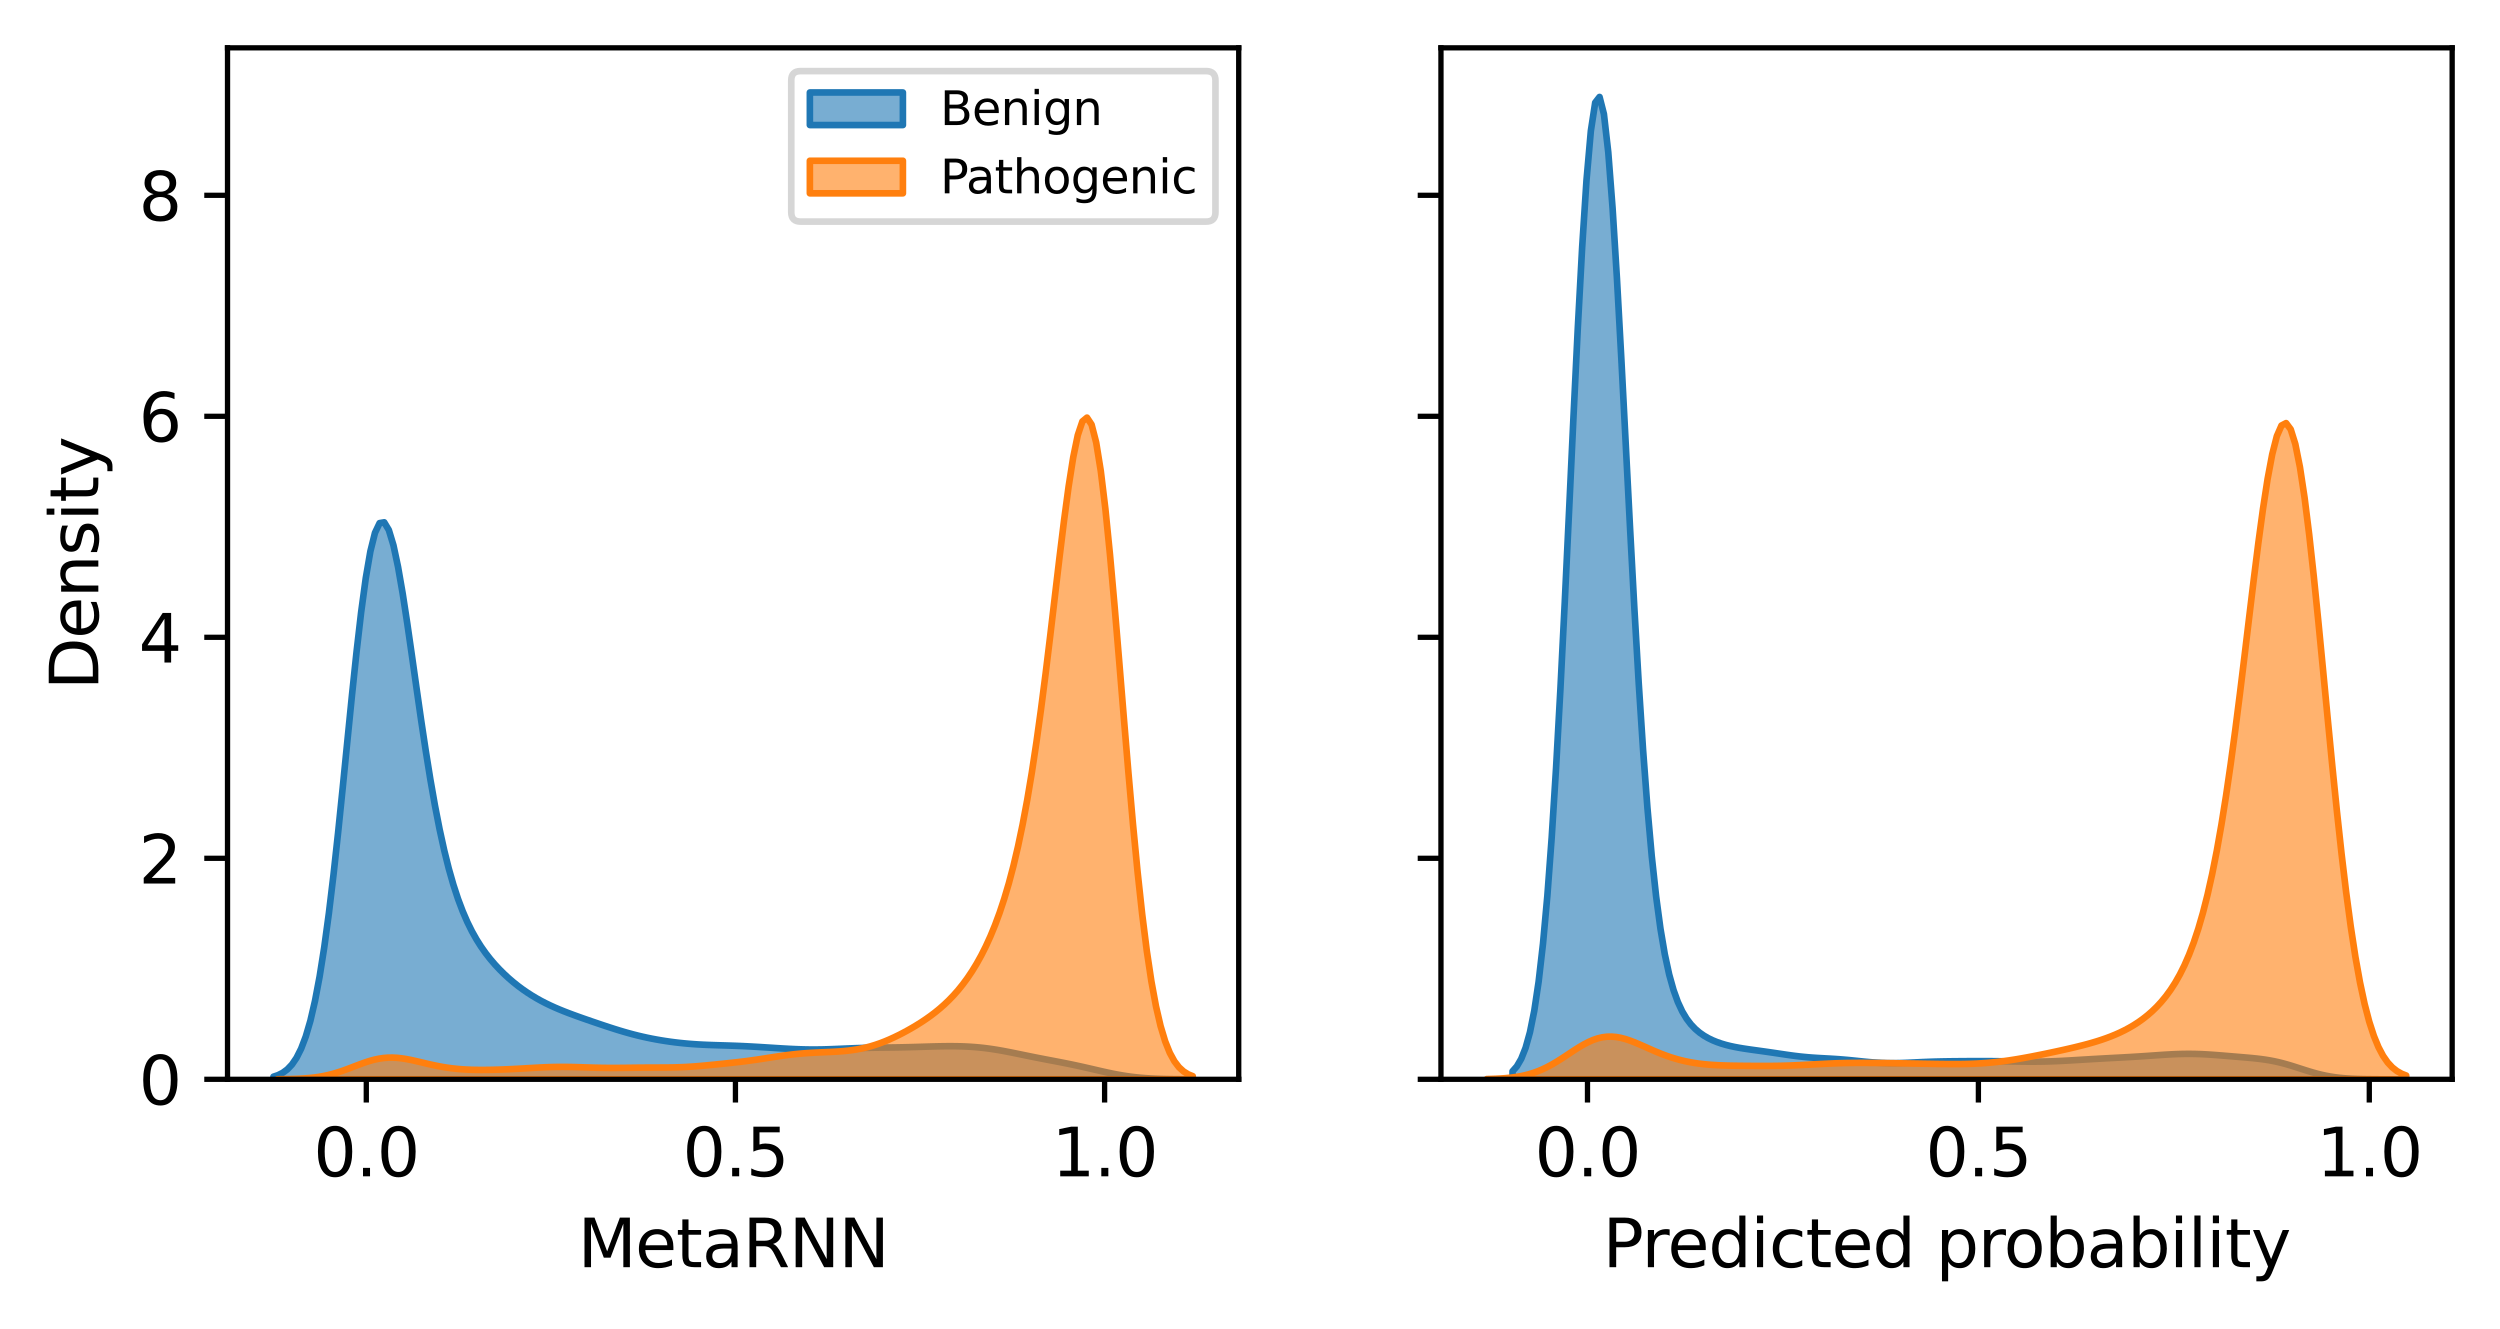 <?xml version="1.0" encoding="utf-8" standalone="no"?>
<!DOCTYPE svg PUBLIC "-//W3C//DTD SVG 1.1//EN"
  "http://www.w3.org/Graphics/SVG/1.1/DTD/svg11.dtd">
<svg xmlns:xlink="http://www.w3.org/1999/xlink" width="376.241pt" height="199.988pt" viewBox="0 0 376.241 199.988" xmlns="http://www.w3.org/2000/svg" version="1.1">
 <defs>
  <style type="text/css">*{stroke-linejoin: round; stroke-linecap: butt}</style>
 </defs>
 <g id="figure_1">
  <g id="patch_1">
   <path d="M 0 199.988 
L 376.241 199.988 
L 376.241 -0 
L 0 -0 
z
" style="fill: #ffffff"/>
  </g>
  <g id="axes_1">
   <g id="patch_2">
    <path d="M 34.241 162.432 
L 186.422 162.432 
L 186.422 7.2 
L 34.241 7.2 
z
" style="fill: #ffffff"/>
   </g>
   <g id="PolyCollection_1">
    <defs>
     <path id="ma618f3bdcf" d="M 41.158 -37.952 
L 41.158 -37.556 
L 41.852 -37.556 
L 42.547 -37.556 
L 43.241 -37.556 
L 43.936 -37.556 
L 44.63 -37.556 
L 45.324 -37.556 
L 46.019 -37.556 
L 46.713 -37.556 
L 47.407 -37.556 
L 48.102 -37.556 
L 48.796 -37.556 
L 49.491 -37.556 
L 50.185 -37.556 
L 50.879 -37.556 
L 51.574 -37.556 
L 52.268 -37.556 
L 52.962 -37.556 
L 53.657 -37.556 
L 54.351 -37.556 
L 55.046 -37.556 
L 55.74 -37.556 
L 56.434 -37.556 
L 57.129 -37.556 
L 57.823 -37.556 
L 58.517 -37.556 
L 59.212 -37.556 
L 59.906 -37.556 
L 60.601 -37.556 
L 61.295 -37.556 
L 61.989 -37.556 
L 62.684 -37.556 
L 63.378 -37.556 
L 64.073 -37.556 
L 64.767 -37.556 
L 65.461 -37.556 
L 66.156 -37.556 
L 66.85 -37.556 
L 67.544 -37.556 
L 68.239 -37.556 
L 68.933 -37.556 
L 69.628 -37.556 
L 70.322 -37.556 
L 71.016 -37.556 
L 71.711 -37.556 
L 72.405 -37.556 
L 73.099 -37.556 
L 73.794 -37.556 
L 74.488 -37.556 
L 75.183 -37.556 
L 75.877 -37.556 
L 76.571 -37.556 
L 77.266 -37.556 
L 77.96 -37.556 
L 78.655 -37.556 
L 79.349 -37.556 
L 80.043 -37.556 
L 80.738 -37.556 
L 81.432 -37.556 
L 82.126 -37.556 
L 82.821 -37.556 
L 83.515 -37.556 
L 84.21 -37.556 
L 84.904 -37.556 
L 85.598 -37.556 
L 86.293 -37.556 
L 86.987 -37.556 
L 87.681 -37.556 
L 88.376 -37.556 
L 89.07 -37.556 
L 89.765 -37.556 
L 90.459 -37.556 
L 91.153 -37.556 
L 91.848 -37.556 
L 92.542 -37.556 
L 93.237 -37.556 
L 93.931 -37.556 
L 94.625 -37.556 
L 95.32 -37.556 
L 96.014 -37.556 
L 96.708 -37.556 
L 97.403 -37.556 
L 98.097 -37.556 
L 98.792 -37.556 
L 99.486 -37.556 
L 100.18 -37.556 
L 100.875 -37.556 
L 101.569 -37.556 
L 102.263 -37.556 
L 102.958 -37.556 
L 103.652 -37.556 
L 104.347 -37.556 
L 105.041 -37.556 
L 105.735 -37.556 
L 106.43 -37.556 
L 107.124 -37.556 
L 107.818 -37.556 
L 108.513 -37.556 
L 109.207 -37.556 
L 109.902 -37.556 
L 110.596 -37.556 
L 111.29 -37.556 
L 111.985 -37.556 
L 112.679 -37.556 
L 113.374 -37.556 
L 114.068 -37.556 
L 114.762 -37.556 
L 115.457 -37.556 
L 116.151 -37.556 
L 116.845 -37.556 
L 117.54 -37.556 
L 118.234 -37.556 
L 118.929 -37.556 
L 119.623 -37.556 
L 120.317 -37.556 
L 121.012 -37.556 
L 121.706 -37.556 
L 122.4 -37.556 
L 123.095 -37.556 
L 123.789 -37.556 
L 124.484 -37.556 
L 125.178 -37.556 
L 125.872 -37.556 
L 126.567 -37.556 
L 127.261 -37.556 
L 127.956 -37.556 
L 128.65 -37.556 
L 129.344 -37.556 
L 130.039 -37.556 
L 130.733 -37.556 
L 131.427 -37.556 
L 132.122 -37.556 
L 132.816 -37.556 
L 133.511 -37.556 
L 134.205 -37.556 
L 134.899 -37.556 
L 135.594 -37.556 
L 136.288 -37.556 
L 136.982 -37.556 
L 137.677 -37.556 
L 138.371 -37.556 
L 139.066 -37.556 
L 139.76 -37.556 
L 140.454 -37.556 
L 141.149 -37.556 
L 141.843 -37.556 
L 142.538 -37.556 
L 143.232 -37.556 
L 143.926 -37.556 
L 144.621 -37.556 
L 145.315 -37.556 
L 146.009 -37.556 
L 146.704 -37.556 
L 147.398 -37.556 
L 148.093 -37.556 
L 148.787 -37.556 
L 149.481 -37.556 
L 150.176 -37.556 
L 150.87 -37.556 
L 151.564 -37.556 
L 152.259 -37.556 
L 152.953 -37.556 
L 153.648 -37.556 
L 154.342 -37.556 
L 155.036 -37.556 
L 155.731 -37.556 
L 156.425 -37.556 
L 157.119 -37.556 
L 157.814 -37.556 
L 158.508 -37.556 
L 159.203 -37.556 
L 159.897 -37.556 
L 160.591 -37.556 
L 161.286 -37.556 
L 161.98 -37.556 
L 162.675 -37.556 
L 163.369 -37.556 
L 164.063 -37.556 
L 164.758 -37.556 
L 165.452 -37.556 
L 166.146 -37.556 
L 166.841 -37.556 
L 167.535 -37.556 
L 168.23 -37.556 
L 168.924 -37.556 
L 169.618 -37.556 
L 170.313 -37.556 
L 171.007 -37.556 
L 171.701 -37.556 
L 172.396 -37.556 
L 173.09 -37.556 
L 173.785 -37.556 
L 174.479 -37.556 
L 175.173 -37.556 
L 175.868 -37.556 
L 176.562 -37.556 
L 177.257 -37.556 
L 177.951 -37.556 
L 178.645 -37.556 
L 179.34 -37.556 
L 179.34 -37.56 
L 179.34 -37.56 
L 178.645 -37.562 
L 177.951 -37.566 
L 177.257 -37.571 
L 176.562 -37.578 
L 175.868 -37.589 
L 175.173 -37.604 
L 174.479 -37.624 
L 173.785 -37.651 
L 173.09 -37.686 
L 172.396 -37.731 
L 171.701 -37.787 
L 171.007 -37.855 
L 170.313 -37.936 
L 169.618 -38.031 
L 168.924 -38.14 
L 168.23 -38.262 
L 167.535 -38.395 
L 166.841 -38.539 
L 166.146 -38.691 
L 165.452 -38.849 
L 164.758 -39.01 
L 164.063 -39.171 
L 163.369 -39.331 
L 162.675 -39.487 
L 161.98 -39.639 
L 161.286 -39.786 
L 160.591 -39.929 
L 159.897 -40.066 
L 159.203 -40.201 
L 158.508 -40.334 
L 157.814 -40.466 
L 157.119 -40.599 
L 156.425 -40.734 
L 155.731 -40.871 
L 155.036 -41.011 
L 154.342 -41.153 
L 153.648 -41.296 
L 152.953 -41.439 
L 152.259 -41.58 
L 151.564 -41.716 
L 150.87 -41.847 
L 150.176 -41.969 
L 149.481 -42.081 
L 148.787 -42.182 
L 148.093 -42.27 
L 147.398 -42.345 
L 146.704 -42.406 
L 146.009 -42.455 
L 145.315 -42.492 
L 144.621 -42.517 
L 143.926 -42.532 
L 143.232 -42.538 
L 142.538 -42.537 
L 141.843 -42.529 
L 141.149 -42.516 
L 140.454 -42.499 
L 139.76 -42.48 
L 139.066 -42.459 
L 138.371 -42.438 
L 137.677 -42.418 
L 136.982 -42.399 
L 136.288 -42.382 
L 135.594 -42.367 
L 134.899 -42.355 
L 134.205 -42.345 
L 133.511 -42.336 
L 132.816 -42.328 
L 132.122 -42.319 
L 131.427 -42.309 
L 130.733 -42.296 
L 130.039 -42.28 
L 129.344 -42.261 
L 128.65 -42.237 
L 127.956 -42.211 
L 127.261 -42.182 
L 126.567 -42.152 
L 125.872 -42.123 
L 125.178 -42.095 
L 124.484 -42.072 
L 123.789 -42.054 
L 123.095 -42.043 
L 122.4 -42.039 
L 121.706 -42.044 
L 121.012 -42.056 
L 120.317 -42.076 
L 119.623 -42.103 
L 118.929 -42.135 
L 118.234 -42.173 
L 117.54 -42.213 
L 116.845 -42.256 
L 116.151 -42.301 
L 115.457 -42.345 
L 114.762 -42.389 
L 114.068 -42.432 
L 113.374 -42.472 
L 112.679 -42.51 
L 111.985 -42.544 
L 111.29 -42.575 
L 110.596 -42.602 
L 109.902 -42.626 
L 109.207 -42.648 
L 108.513 -42.668 
L 107.818 -42.689 
L 107.124 -42.712 
L 106.43 -42.738 
L 105.735 -42.769 
L 105.041 -42.807 
L 104.347 -42.852 
L 103.652 -42.906 
L 102.958 -42.969 
L 102.263 -43.041 
L 101.569 -43.122 
L 100.875 -43.213 
L 100.18 -43.314 
L 99.486 -43.424 
L 98.792 -43.545 
L 98.097 -43.675 
L 97.403 -43.817 
L 96.708 -43.97 
L 96.014 -44.134 
L 95.32 -44.31 
L 94.625 -44.497 
L 93.931 -44.694 
L 93.237 -44.901 
L 92.542 -45.116 
L 91.848 -45.338 
L 91.153 -45.566 
L 90.459 -45.798 
L 89.765 -46.033 
L 89.07 -46.27 
L 88.376 -46.51 
L 87.681 -46.752 
L 86.987 -46.999 
L 86.293 -47.251 
L 85.598 -47.51 
L 84.904 -47.778 
L 84.21 -48.06 
L 83.515 -48.356 
L 82.821 -48.671 
L 82.126 -49.007 
L 81.432 -49.366 
L 80.738 -49.753 
L 80.043 -50.168 
L 79.349 -50.615 
L 78.655 -51.095 
L 77.96 -51.61 
L 77.266 -52.164 
L 76.571 -52.758 
L 75.877 -53.397 
L 75.183 -54.085 
L 74.488 -54.829 
L 73.794 -55.639 
L 73.099 -56.528 
L 72.405 -57.51 
L 71.711 -58.607 
L 71.016 -59.843 
L 70.322 -61.247 
L 69.628 -62.852 
L 68.933 -64.695 
L 68.239 -66.813 
L 67.544 -69.245 
L 66.85 -72.028 
L 66.156 -75.188 
L 65.461 -78.742 
L 64.767 -82.688 
L 64.073 -86.997 
L 63.378 -91.61 
L 62.684 -96.434 
L 61.989 -101.335 
L 61.295 -106.145 
L 60.601 -110.661 
L 59.906 -114.663 
L 59.212 -117.922 
L 58.517 -120.222 
L 57.823 -121.38 
L 57.129 -121.263 
L 56.434 -119.804 
L 55.74 -117.012 
L 55.046 -112.975 
L 54.351 -107.853 
L 53.657 -101.867 
L 52.962 -95.278 
L 52.268 -88.365 
L 51.574 -81.404 
L 50.879 -74.645 
L 50.185 -68.299 
L 49.491 -62.521 
L 48.796 -57.415 
L 48.102 -53.027 
L 47.407 -49.359 
L 46.713 -46.373 
L 46.019 -44.004 
L 45.324 -42.173 
L 44.63 -40.792 
L 43.936 -39.776 
L 43.241 -39.046 
L 42.547 -38.535 
L 41.852 -38.186 
L 41.158 -37.952 
z
" style="stroke: #1f77b4"/>
    </defs>
    <g clip-path="url(#p8c5758e377)">
     <use xlink:href="#ma618f3bdcf" x="0" y="199.988" style="fill: #1f77b4; fill-opacity: 0.6; stroke: #1f77b4"/>
    </g>
   </g>
   <g id="PolyCollection_2">
    <defs>
     <path id="mda7f6a00da" d="M 41.787 -37.567 
L 41.787 -37.556 
L 42.479 -37.556 
L 43.171 -37.556 
L 43.863 -37.556 
L 44.555 -37.556 
L 45.247 -37.556 
L 45.94 -37.556 
L 46.632 -37.556 
L 47.324 -37.556 
L 48.016 -37.556 
L 48.708 -37.556 
L 49.4 -37.556 
L 50.092 -37.556 
L 50.784 -37.556 
L 51.476 -37.556 
L 52.168 -37.556 
L 52.86 -37.556 
L 53.552 -37.556 
L 54.244 -37.556 
L 54.936 -37.556 
L 55.628 -37.556 
L 56.32 -37.556 
L 57.012 -37.556 
L 57.704 -37.556 
L 58.396 -37.556 
L 59.088 -37.556 
L 59.781 -37.556 
L 60.473 -37.556 
L 61.165 -37.556 
L 61.857 -37.556 
L 62.549 -37.556 
L 63.241 -37.556 
L 63.933 -37.556 
L 64.625 -37.556 
L 65.317 -37.556 
L 66.009 -37.556 
L 66.701 -37.556 
L 67.393 -37.556 
L 68.085 -37.556 
L 68.777 -37.556 
L 69.469 -37.556 
L 70.161 -37.556 
L 70.853 -37.556 
L 71.545 -37.556 
L 72.237 -37.556 
L 72.929 -37.556 
L 73.622 -37.556 
L 74.314 -37.556 
L 75.006 -37.556 
L 75.698 -37.556 
L 76.39 -37.556 
L 77.082 -37.556 
L 77.774 -37.556 
L 78.466 -37.556 
L 79.158 -37.556 
L 79.85 -37.556 
L 80.542 -37.556 
L 81.234 -37.556 
L 81.926 -37.556 
L 82.618 -37.556 
L 83.31 -37.556 
L 84.002 -37.556 
L 84.694 -37.556 
L 85.386 -37.556 
L 86.078 -37.556 
L 86.77 -37.556 
L 87.463 -37.556 
L 88.155 -37.556 
L 88.847 -37.556 
L 89.539 -37.556 
L 90.231 -37.556 
L 90.923 -37.556 
L 91.615 -37.556 
L 92.307 -37.556 
L 92.999 -37.556 
L 93.691 -37.556 
L 94.383 -37.556 
L 95.075 -37.556 
L 95.767 -37.556 
L 96.459 -37.556 
L 97.151 -37.556 
L 97.843 -37.556 
L 98.535 -37.556 
L 99.227 -37.556 
L 99.919 -37.556 
L 100.611 -37.556 
L 101.303 -37.556 
L 101.996 -37.556 
L 102.688 -37.556 
L 103.38 -37.556 
L 104.072 -37.556 
L 104.764 -37.556 
L 105.456 -37.556 
L 106.148 -37.556 
L 106.84 -37.556 
L 107.532 -37.556 
L 108.224 -37.556 
L 108.916 -37.556 
L 109.608 -37.556 
L 110.3 -37.556 
L 110.992 -37.556 
L 111.684 -37.556 
L 112.376 -37.556 
L 113.068 -37.556 
L 113.76 -37.556 
L 114.452 -37.556 
L 115.144 -37.556 
L 115.837 -37.556 
L 116.529 -37.556 
L 117.221 -37.556 
L 117.913 -37.556 
L 118.605 -37.556 
L 119.297 -37.556 
L 119.989 -37.556 
L 120.681 -37.556 
L 121.373 -37.556 
L 122.065 -37.556 
L 122.757 -37.556 
L 123.449 -37.556 
L 124.141 -37.556 
L 124.833 -37.556 
L 125.525 -37.556 
L 126.217 -37.556 
L 126.909 -37.556 
L 127.601 -37.556 
L 128.293 -37.556 
L 128.985 -37.556 
L 129.678 -37.556 
L 130.37 -37.556 
L 131.062 -37.556 
L 131.754 -37.556 
L 132.446 -37.556 
L 133.138 -37.556 
L 133.83 -37.556 
L 134.522 -37.556 
L 135.214 -37.556 
L 135.906 -37.556 
L 136.598 -37.556 
L 137.29 -37.556 
L 137.982 -37.556 
L 138.674 -37.556 
L 139.366 -37.556 
L 140.058 -37.556 
L 140.75 -37.556 
L 141.442 -37.556 
L 142.134 -37.556 
L 142.826 -37.556 
L 143.519 -37.556 
L 144.211 -37.556 
L 144.903 -37.556 
L 145.595 -37.556 
L 146.287 -37.556 
L 146.979 -37.556 
L 147.671 -37.556 
L 148.363 -37.556 
L 149.055 -37.556 
L 149.747 -37.556 
L 150.439 -37.556 
L 151.131 -37.556 
L 151.823 -37.556 
L 152.515 -37.556 
L 153.207 -37.556 
L 153.899 -37.556 
L 154.591 -37.556 
L 155.283 -37.556 
L 155.975 -37.556 
L 156.667 -37.556 
L 157.36 -37.556 
L 158.052 -37.556 
L 158.744 -37.556 
L 159.436 -37.556 
L 160.128 -37.556 
L 160.82 -37.556 
L 161.512 -37.556 
L 162.204 -37.556 
L 162.896 -37.556 
L 163.588 -37.556 
L 164.28 -37.556 
L 164.972 -37.556 
L 165.664 -37.556 
L 166.356 -37.556 
L 167.048 -37.556 
L 167.74 -37.556 
L 168.432 -37.556 
L 169.124 -37.556 
L 169.816 -37.556 
L 170.508 -37.556 
L 171.2 -37.556 
L 171.893 -37.556 
L 172.585 -37.556 
L 173.277 -37.556 
L 173.969 -37.556 
L 174.661 -37.556 
L 175.353 -37.556 
L 176.045 -37.556 
L 176.737 -37.556 
L 177.429 -37.556 
L 178.121 -37.556 
L 178.813 -37.556 
L 179.505 -37.556 
L 179.505 -38.028 
L 179.505 -38.028 
L 178.813 -38.312 
L 178.121 -38.742 
L 177.429 -39.373 
L 176.737 -40.279 
L 176.045 -41.547 
L 175.353 -43.276 
L 174.661 -45.575 
L 173.969 -48.552 
L 173.277 -52.305 
L 172.585 -56.91 
L 171.893 -62.407 
L 171.2 -68.782 
L 170.508 -75.96 
L 169.816 -83.794 
L 169.124 -92.067 
L 168.432 -100.5 
L 167.74 -108.765 
L 167.048 -116.512 
L 166.356 -123.396 
L 165.664 -129.105 
L 164.972 -133.39 
L 164.28 -136.09 
L 163.588 -137.137 
L 162.896 -136.566 
L 162.204 -134.503 
L 161.512 -131.149 
L 160.82 -126.758 
L 160.128 -121.609 
L 159.436 -115.979 
L 158.744 -110.129 
L 158.052 -104.28 
L 157.36 -98.609 
L 156.667 -93.242 
L 155.975 -88.261 
L 155.283 -83.707 
L 154.591 -79.59 
L 153.899 -75.897 
L 153.207 -72.6 
L 152.515 -69.663 
L 151.823 -67.047 
L 151.131 -64.714 
L 150.439 -62.628 
L 149.747 -60.759 
L 149.055 -59.078 
L 148.363 -57.562 
L 147.671 -56.191 
L 146.979 -54.948 
L 146.287 -53.817 
L 145.595 -52.788 
L 144.903 -51.849 
L 144.211 -50.99 
L 143.519 -50.205 
L 142.826 -49.484 
L 142.134 -48.822 
L 141.442 -48.211 
L 140.75 -47.646 
L 140.058 -47.12 
L 139.366 -46.629 
L 138.674 -46.167 
L 137.982 -45.731 
L 137.29 -45.317 
L 136.598 -44.924 
L 135.906 -44.55 
L 135.214 -44.195 
L 134.522 -43.86 
L 133.83 -43.546 
L 133.138 -43.255 
L 132.446 -42.989 
L 131.754 -42.749 
L 131.062 -42.536 
L 130.37 -42.351 
L 129.678 -42.193 
L 128.985 -42.061 
L 128.293 -41.953 
L 127.601 -41.867 
L 126.909 -41.799 
L 126.217 -41.746 
L 125.525 -41.704 
L 124.833 -41.669 
L 124.141 -41.639 
L 123.449 -41.609 
L 122.757 -41.576 
L 122.065 -41.538 
L 121.373 -41.494 
L 120.681 -41.44 
L 119.989 -41.377 
L 119.297 -41.304 
L 118.605 -41.221 
L 117.913 -41.129 
L 117.221 -41.029 
L 116.529 -40.924 
L 115.837 -40.817 
L 115.144 -40.708 
L 114.452 -40.602 
L 113.76 -40.499 
L 113.068 -40.401 
L 112.376 -40.308 
L 111.684 -40.222 
L 110.992 -40.14 
L 110.3 -40.062 
L 109.608 -39.987 
L 108.916 -39.914 
L 108.224 -39.842 
L 107.532 -39.771 
L 106.84 -39.702 
L 106.148 -39.635 
L 105.456 -39.573 
L 104.764 -39.515 
L 104.072 -39.465 
L 103.38 -39.422 
L 102.688 -39.388 
L 101.996 -39.362 
L 101.303 -39.344 
L 100.611 -39.333 
L 99.919 -39.327 
L 99.227 -39.324 
L 98.535 -39.322 
L 97.843 -39.32 
L 97.151 -39.316 
L 96.459 -39.311 
L 95.767 -39.304 
L 95.075 -39.295 
L 94.383 -39.286 
L 93.691 -39.278 
L 92.999 -39.272 
L 92.307 -39.27 
L 91.615 -39.271 
L 90.923 -39.278 
L 90.231 -39.289 
L 89.539 -39.305 
L 88.847 -39.325 
L 88.155 -39.346 
L 87.463 -39.368 
L 86.77 -39.389 
L 86.078 -39.406 
L 85.386 -39.418 
L 84.694 -39.423 
L 84.002 -39.42 
L 83.31 -39.409 
L 82.618 -39.389 
L 81.926 -39.363 
L 81.234 -39.33 
L 80.542 -39.293 
L 79.85 -39.253 
L 79.158 -39.212 
L 78.466 -39.171 
L 77.774 -39.133 
L 77.082 -39.097 
L 76.39 -39.065 
L 75.698 -39.037 
L 75.006 -39.013 
L 74.314 -38.994 
L 73.622 -38.979 
L 72.929 -38.971 
L 72.237 -38.97 
L 71.545 -38.978 
L 70.853 -38.995 
L 70.161 -39.025 
L 69.469 -39.069 
L 68.777 -39.128 
L 68.085 -39.203 
L 67.393 -39.295 
L 66.701 -39.405 
L 66.009 -39.531 
L 65.317 -39.672 
L 64.625 -39.825 
L 63.933 -39.987 
L 63.241 -40.152 
L 62.549 -40.313 
L 61.857 -40.466 
L 61.165 -40.6 
L 60.473 -40.71 
L 59.781 -40.786 
L 59.088 -40.823 
L 58.396 -40.815 
L 57.704 -40.76 
L 57.012 -40.656 
L 56.32 -40.508 
L 55.628 -40.318 
L 54.936 -40.095 
L 54.244 -39.848 
L 53.552 -39.587 
L 52.86 -39.321 
L 52.168 -39.06 
L 51.476 -38.812 
L 50.784 -38.585 
L 50.092 -38.381 
L 49.4 -38.204 
L 48.708 -38.055 
L 48.016 -37.932 
L 47.324 -37.833 
L 46.632 -37.756 
L 45.94 -37.698 
L 45.247 -37.654 
L 44.555 -37.622 
L 43.863 -37.6 
L 43.171 -37.585 
L 42.479 -37.574 
L 41.787 -37.567 
z
" style="stroke: #ff7f0e"/>
    </defs>
    <g clip-path="url(#p8c5758e377)">
     <use xlink:href="#mda7f6a00da" x="0" y="199.988" style="fill: #ff7f0e; fill-opacity: 0.6; stroke: #ff7f0e"/>
    </g>
   </g>
   <g id="matplotlib.axis_1">
    <g id="xtick_1">
     <g id="line2d_1">
      <defs>
       <path id="m7d79dbb887" d="M 0 0 
L 0 3.5 
" style="stroke: #000000; stroke-width: 0.8"/>
      </defs>
      <g>
       <use xlink:href="#m7d79dbb887" x="55.126" y="162.432" style="stroke: #000000; stroke-width: 0.8"/>
      </g>
     </g>
     <g id="text_1">
      <!-- 0.0 -->
      <g transform="translate(47.174 177.03) scale(0.1 -0.1)">
       <defs>
        <path id="DejaVuSans-30" d="M 2034 4250 
Q 1547 4250 1301 3770 
Q 1056 3291 1056 2328 
Q 1056 1369 1301 889 
Q 1547 409 2034 409 
Q 2525 409 2770 889 
Q 3016 1369 3016 2328 
Q 3016 3291 2770 3770 
Q 2525 4250 2034 4250 
z
M 2034 4750 
Q 2819 4750 3233 4129 
Q 3647 3509 3647 2328 
Q 3647 1150 3233 529 
Q 2819 -91 2034 -91 
Q 1250 -91 836 529 
Q 422 1150 422 2328 
Q 422 3509 836 4129 
Q 1250 4750 2034 4750 
z
" transform="scale(0.016)"/>
        <path id="DejaVuSans-2e" d="M 684 794 
L 1344 794 
L 1344 0 
L 684 0 
L 684 794 
z
" transform="scale(0.016)"/>
       </defs>
       <use xlink:href="#DejaVuSans-30"/>
       <use xlink:href="#DejaVuSans-2e" x="63.623"/>
       <use xlink:href="#DejaVuSans-30" x="95.41"/>
      </g>
     </g>
    </g>
    <g id="xtick_2">
     <g id="line2d_2">
      <g>
       <use xlink:href="#m7d79dbb887" x="110.682" y="162.432" style="stroke: #000000; stroke-width: 0.8"/>
      </g>
     </g>
     <g id="text_2">
      <!-- 0.5 -->
      <g transform="translate(102.731 177.03) scale(0.1 -0.1)">
       <defs>
        <path id="DejaVuSans-35" d="M 691 4666 
L 3169 4666 
L 3169 4134 
L 1269 4134 
L 1269 2991 
Q 1406 3038 1543 3061 
Q 1681 3084 1819 3084 
Q 2600 3084 3056 2656 
Q 3513 2228 3513 1497 
Q 3513 744 3044 326 
Q 2575 -91 1722 -91 
Q 1428 -91 1123 -41 
Q 819 9 494 109 
L 494 744 
Q 775 591 1075 516 
Q 1375 441 1709 441 
Q 2250 441 2565 725 
Q 2881 1009 2881 1497 
Q 2881 1984 2565 2268 
Q 2250 2553 1709 2553 
Q 1456 2553 1204 2497 
Q 953 2441 691 2322 
L 691 4666 
z
" transform="scale(0.016)"/>
       </defs>
       <use xlink:href="#DejaVuSans-30"/>
       <use xlink:href="#DejaVuSans-2e" x="63.623"/>
       <use xlink:href="#DejaVuSans-35" x="95.41"/>
      </g>
     </g>
    </g>
    <g id="xtick_3">
     <g id="line2d_3">
      <g>
       <use xlink:href="#m7d79dbb887" x="166.239" y="162.432" style="stroke: #000000; stroke-width: 0.8"/>
      </g>
     </g>
     <g id="text_3">
      <!-- 1.0 -->
      <g transform="translate(158.287 177.03) scale(0.1 -0.1)">
       <defs>
        <path id="DejaVuSans-31" d="M 794 531 
L 1825 531 
L 1825 4091 
L 703 3866 
L 703 4441 
L 1819 4666 
L 2450 4666 
L 2450 531 
L 3481 531 
L 3481 0 
L 794 0 
L 794 531 
z
" transform="scale(0.016)"/>
       </defs>
       <use xlink:href="#DejaVuSans-31"/>
       <use xlink:href="#DejaVuSans-2e" x="63.623"/>
       <use xlink:href="#DejaVuSans-30" x="95.41"/>
      </g>
     </g>
    </g>
    <g id="text_4">
     <!-- MetaRNN -->
     <g transform="translate(86.961 190.709) scale(0.1 -0.1)">
      <defs>
       <path id="DejaVuSans-4d" d="M 628 4666 
L 1569 4666 
L 2759 1491 
L 3956 4666 
L 4897 4666 
L 4897 0 
L 4281 0 
L 4281 4097 
L 3078 897 
L 2444 897 
L 1241 4097 
L 1241 0 
L 628 0 
L 628 4666 
z
" transform="scale(0.016)"/>
       <path id="DejaVuSans-65" d="M 3597 1894 
L 3597 1613 
L 953 1613 
Q 991 1019 1311 708 
Q 1631 397 2203 397 
Q 2534 397 2845 478 
Q 3156 559 3463 722 
L 3463 178 
Q 3153 47 2828 -22 
Q 2503 -91 2169 -91 
Q 1331 -91 842 396 
Q 353 884 353 1716 
Q 353 2575 817 3079 
Q 1281 3584 2069 3584 
Q 2775 3584 3186 3129 
Q 3597 2675 3597 1894 
z
M 3022 2063 
Q 3016 2534 2758 2815 
Q 2500 3097 2075 3097 
Q 1594 3097 1305 2825 
Q 1016 2553 972 2059 
L 3022 2063 
z
" transform="scale(0.016)"/>
       <path id="DejaVuSans-74" d="M 1172 4494 
L 1172 3500 
L 2356 3500 
L 2356 3053 
L 1172 3053 
L 1172 1153 
Q 1172 725 1289 603 
Q 1406 481 1766 481 
L 2356 481 
L 2356 0 
L 1766 0 
Q 1100 0 847 248 
Q 594 497 594 1153 
L 594 3053 
L 172 3053 
L 172 3500 
L 594 3500 
L 594 4494 
L 1172 4494 
z
" transform="scale(0.016)"/>
       <path id="DejaVuSans-61" d="M 2194 1759 
Q 1497 1759 1228 1600 
Q 959 1441 959 1056 
Q 959 750 1161 570 
Q 1363 391 1709 391 
Q 2188 391 2477 730 
Q 2766 1069 2766 1631 
L 2766 1759 
L 2194 1759 
z
M 3341 1997 
L 3341 0 
L 2766 0 
L 2766 531 
Q 2569 213 2275 61 
Q 1981 -91 1556 -91 
Q 1019 -91 701 211 
Q 384 513 384 1019 
Q 384 1609 779 1909 
Q 1175 2209 1959 2209 
L 2766 2209 
L 2766 2266 
Q 2766 2663 2505 2880 
Q 2244 3097 1772 3097 
Q 1472 3097 1187 3025 
Q 903 2953 641 2809 
L 641 3341 
Q 956 3463 1253 3523 
Q 1550 3584 1831 3584 
Q 2591 3584 2966 3190 
Q 3341 2797 3341 1997 
z
" transform="scale(0.016)"/>
       <path id="DejaVuSans-52" d="M 2841 2188 
Q 3044 2119 3236 1894 
Q 3428 1669 3622 1275 
L 4263 0 
L 3584 0 
L 2988 1197 
Q 2756 1666 2539 1819 
Q 2322 1972 1947 1972 
L 1259 1972 
L 1259 0 
L 628 0 
L 628 4666 
L 2053 4666 
Q 2853 4666 3247 4331 
Q 3641 3997 3641 3322 
Q 3641 2881 3436 2590 
Q 3231 2300 2841 2188 
z
M 1259 4147 
L 1259 2491 
L 2053 2491 
Q 2509 2491 2742 2702 
Q 2975 2913 2975 3322 
Q 2975 3731 2742 3939 
Q 2509 4147 2053 4147 
L 1259 4147 
z
" transform="scale(0.016)"/>
       <path id="DejaVuSans-4e" d="M 628 4666 
L 1478 4666 
L 3547 763 
L 3547 4666 
L 4159 4666 
L 4159 0 
L 3309 0 
L 1241 3903 
L 1241 0 
L 628 0 
L 628 4666 
z
" transform="scale(0.016)"/>
      </defs>
      <use xlink:href="#DejaVuSans-4d"/>
      <use xlink:href="#DejaVuSans-65" x="86.279"/>
      <use xlink:href="#DejaVuSans-74" x="147.803"/>
      <use xlink:href="#DejaVuSans-61" x="187.012"/>
      <use xlink:href="#DejaVuSans-52" x="248.291"/>
      <use xlink:href="#DejaVuSans-4e" x="317.773"/>
      <use xlink:href="#DejaVuSans-4e" x="392.578"/>
     </g>
    </g>
   </g>
   <g id="matplotlib.axis_2">
    <g id="ytick_1">
     <g id="line2d_4">
      <defs>
       <path id="m8bdd722b09" d="M 0 0 
L -3.5 0 
" style="stroke: #000000; stroke-width: 0.8"/>
      </defs>
      <g>
       <use xlink:href="#m8bdd722b09" x="34.241" y="162.432" style="stroke: #000000; stroke-width: 0.8"/>
      </g>
     </g>
     <g id="text_5">
      <!-- 0 -->
      <g transform="translate(20.878 166.231) scale(0.1 -0.1)">
       <use xlink:href="#DejaVuSans-30"/>
      </g>
     </g>
    </g>
    <g id="ytick_2">
     <g id="line2d_5">
      <g>
       <use xlink:href="#m8bdd722b09" x="34.241" y="129.172" style="stroke: #000000; stroke-width: 0.8"/>
      </g>
     </g>
     <g id="text_6">
      <!-- 2 -->
      <g transform="translate(20.878 132.971) scale(0.1 -0.1)">
       <defs>
        <path id="DejaVuSans-32" d="M 1228 531 
L 3431 531 
L 3431 0 
L 469 0 
L 469 531 
Q 828 903 1448 1529 
Q 2069 2156 2228 2338 
Q 2531 2678 2651 2914 
Q 2772 3150 2772 3378 
Q 2772 3750 2511 3984 
Q 2250 4219 1831 4219 
Q 1534 4219 1204 4116 
Q 875 4013 500 3803 
L 500 4441 
Q 881 4594 1212 4672 
Q 1544 4750 1819 4750 
Q 2544 4750 2975 4387 
Q 3406 4025 3406 3419 
Q 3406 3131 3298 2873 
Q 3191 2616 2906 2266 
Q 2828 2175 2409 1742 
Q 1991 1309 1228 531 
z
" transform="scale(0.016)"/>
       </defs>
       <use xlink:href="#DejaVuSans-32"/>
      </g>
     </g>
    </g>
    <g id="ytick_3">
     <g id="line2d_6">
      <g>
       <use xlink:href="#m8bdd722b09" x="34.241" y="95.912" style="stroke: #000000; stroke-width: 0.8"/>
      </g>
     </g>
     <g id="text_7">
      <!-- 4 -->
      <g transform="translate(20.878 99.711) scale(0.1 -0.1)">
       <defs>
        <path id="DejaVuSans-34" d="M 2419 4116 
L 825 1625 
L 2419 1625 
L 2419 4116 
z
M 2253 4666 
L 3047 4666 
L 3047 1625 
L 3713 1625 
L 3713 1100 
L 3047 1100 
L 3047 0 
L 2419 0 
L 2419 1100 
L 313 1100 
L 313 1709 
L 2253 4666 
z
" transform="scale(0.016)"/>
       </defs>
       <use xlink:href="#DejaVuSans-34"/>
      </g>
     </g>
    </g>
    <g id="ytick_4">
     <g id="line2d_7">
      <g>
       <use xlink:href="#m8bdd722b09" x="34.241" y="62.652" style="stroke: #000000; stroke-width: 0.8"/>
      </g>
     </g>
     <g id="text_8">
      <!-- 6 -->
      <g transform="translate(20.878 66.451) scale(0.1 -0.1)">
       <defs>
        <path id="DejaVuSans-36" d="M 2113 2584 
Q 1688 2584 1439 2293 
Q 1191 2003 1191 1497 
Q 1191 994 1439 701 
Q 1688 409 2113 409 
Q 2538 409 2786 701 
Q 3034 994 3034 1497 
Q 3034 2003 2786 2293 
Q 2538 2584 2113 2584 
z
M 3366 4563 
L 3366 3988 
Q 3128 4100 2886 4159 
Q 2644 4219 2406 4219 
Q 1781 4219 1451 3797 
Q 1122 3375 1075 2522 
Q 1259 2794 1537 2939 
Q 1816 3084 2150 3084 
Q 2853 3084 3261 2657 
Q 3669 2231 3669 1497 
Q 3669 778 3244 343 
Q 2819 -91 2113 -91 
Q 1303 -91 875 529 
Q 447 1150 447 2328 
Q 447 3434 972 4092 
Q 1497 4750 2381 4750 
Q 2619 4750 2861 4703 
Q 3103 4656 3366 4563 
z
" transform="scale(0.016)"/>
       </defs>
       <use xlink:href="#DejaVuSans-36"/>
      </g>
     </g>
    </g>
    <g id="ytick_5">
     <g id="line2d_8">
      <g>
       <use xlink:href="#m8bdd722b09" x="34.241" y="29.391" style="stroke: #000000; stroke-width: 0.8"/>
      </g>
     </g>
     <g id="text_9">
      <!-- 8 -->
      <g transform="translate(20.878 33.191) scale(0.1 -0.1)">
       <defs>
        <path id="DejaVuSans-38" d="M 2034 2216 
Q 1584 2216 1326 1975 
Q 1069 1734 1069 1313 
Q 1069 891 1326 650 
Q 1584 409 2034 409 
Q 2484 409 2743 651 
Q 3003 894 3003 1313 
Q 3003 1734 2745 1975 
Q 2488 2216 2034 2216 
z
M 1403 2484 
Q 997 2584 770 2862 
Q 544 3141 544 3541 
Q 544 4100 942 4425 
Q 1341 4750 2034 4750 
Q 2731 4750 3128 4425 
Q 3525 4100 3525 3541 
Q 3525 3141 3298 2862 
Q 3072 2584 2669 2484 
Q 3125 2378 3379 2068 
Q 3634 1759 3634 1313 
Q 3634 634 3220 271 
Q 2806 -91 2034 -91 
Q 1263 -91 848 271 
Q 434 634 434 1313 
Q 434 1759 690 2068 
Q 947 2378 1403 2484 
z
M 1172 3481 
Q 1172 3119 1398 2916 
Q 1625 2713 2034 2713 
Q 2441 2713 2670 2916 
Q 2900 3119 2900 3481 
Q 2900 3844 2670 4047 
Q 2441 4250 2034 4250 
Q 1625 4250 1398 4047 
Q 1172 3844 1172 3481 
z
" transform="scale(0.016)"/>
       </defs>
       <use xlink:href="#DejaVuSans-38"/>
      </g>
     </g>
    </g>
    <g id="text_10">
     <!-- Density -->
     <g transform="translate(14.798 103.825) rotate(-90) scale(0.1 -0.1)">
      <defs>
       <path id="DejaVuSans-44" d="M 1259 4147 
L 1259 519 
L 2022 519 
Q 2988 519 3436 956 
Q 3884 1394 3884 2338 
Q 3884 3275 3436 3711 
Q 2988 4147 2022 4147 
L 1259 4147 
z
M 628 4666 
L 1925 4666 
Q 3281 4666 3915 4102 
Q 4550 3538 4550 2338 
Q 4550 1131 3912 565 
Q 3275 0 1925 0 
L 628 0 
L 628 4666 
z
" transform="scale(0.016)"/>
       <path id="DejaVuSans-6e" d="M 3513 2113 
L 3513 0 
L 2938 0 
L 2938 2094 
Q 2938 2591 2744 2837 
Q 2550 3084 2163 3084 
Q 1697 3084 1428 2787 
Q 1159 2491 1159 1978 
L 1159 0 
L 581 0 
L 581 3500 
L 1159 3500 
L 1159 2956 
Q 1366 3272 1645 3428 
Q 1925 3584 2291 3584 
Q 2894 3584 3203 3211 
Q 3513 2838 3513 2113 
z
" transform="scale(0.016)"/>
       <path id="DejaVuSans-73" d="M 2834 3397 
L 2834 2853 
Q 2591 2978 2328 3040 
Q 2066 3103 1784 3103 
Q 1356 3103 1142 2972 
Q 928 2841 928 2578 
Q 928 2378 1081 2264 
Q 1234 2150 1697 2047 
L 1894 2003 
Q 2506 1872 2764 1633 
Q 3022 1394 3022 966 
Q 3022 478 2636 193 
Q 2250 -91 1575 -91 
Q 1294 -91 989 -36 
Q 684 19 347 128 
L 347 722 
Q 666 556 975 473 
Q 1284 391 1588 391 
Q 1994 391 2212 530 
Q 2431 669 2431 922 
Q 2431 1156 2273 1281 
Q 2116 1406 1581 1522 
L 1381 1569 
Q 847 1681 609 1914 
Q 372 2147 372 2553 
Q 372 3047 722 3315 
Q 1072 3584 1716 3584 
Q 2034 3584 2315 3537 
Q 2597 3491 2834 3397 
z
" transform="scale(0.016)"/>
       <path id="DejaVuSans-69" d="M 603 3500 
L 1178 3500 
L 1178 0 
L 603 0 
L 603 3500 
z
M 603 4863 
L 1178 4863 
L 1178 4134 
L 603 4134 
L 603 4863 
z
" transform="scale(0.016)"/>
       <path id="DejaVuSans-79" d="M 2059 -325 
Q 1816 -950 1584 -1140 
Q 1353 -1331 966 -1331 
L 506 -1331 
L 506 -850 
L 844 -850 
Q 1081 -850 1212 -737 
Q 1344 -625 1503 -206 
L 1606 56 
L 191 3500 
L 800 3500 
L 1894 763 
L 2988 3500 
L 3597 3500 
L 2059 -325 
z
" transform="scale(0.016)"/>
      </defs>
      <use xlink:href="#DejaVuSans-44"/>
      <use xlink:href="#DejaVuSans-65" x="77.002"/>
      <use xlink:href="#DejaVuSans-6e" x="138.525"/>
      <use xlink:href="#DejaVuSans-73" x="201.904"/>
      <use xlink:href="#DejaVuSans-69" x="254.004"/>
      <use xlink:href="#DejaVuSans-74" x="281.787"/>
      <use xlink:href="#DejaVuSans-79" x="320.996"/>
     </g>
    </g>
   </g>
   <g id="patch_3">
    <path d="M 34.241 162.432 
L 34.241 7.2 
" style="fill: none; stroke: #000000; stroke-width: 0.8; stroke-linejoin: miter; stroke-linecap: square"/>
   </g>
   <g id="patch_4">
    <path d="M 186.422 162.432 
L 186.422 7.2 
" style="fill: none; stroke: #000000; stroke-width: 0.8; stroke-linejoin: miter; stroke-linecap: square"/>
   </g>
   <g id="patch_5">
    <path d="M 34.241 162.432 
L 186.422 162.432 
" style="fill: none; stroke: #000000; stroke-width: 0.8; stroke-linejoin: miter; stroke-linecap: square"/>
   </g>
   <g id="patch_6">
    <path d="M 34.241 7.2 
L 186.422 7.2 
" style="fill: none; stroke: #000000; stroke-width: 0.8; stroke-linejoin: miter; stroke-linecap: square"/>
   </g>
   <g id="legend_1">
    <g id="patch_7">
     <path d="M 120.482 33.349 
L 181.522 33.349 
Q 182.922 33.349 182.922 31.949 
L 182.922 12.1 
Q 182.922 10.7 181.522 10.7 
L 120.482 10.7 
Q 119.082 10.7 119.082 12.1 
L 119.082 31.949 
Q 119.082 33.349 120.482 33.349 
z
" style="fill: #ffffff; opacity: 0.8; stroke: #cccccc; stroke-linejoin: miter"/>
    </g>
    <g id="patch_8">
     <path d="M 121.882 18.819 
L 135.882 18.819 
L 135.882 13.919 
L 121.882 13.919 
z
" style="fill: #1f77b4; fill-opacity: 0.6; stroke: #1f77b4; stroke-linejoin: miter"/>
    </g>
    <g id="text_11">
     <!-- Benign -->
     <g transform="translate(141.482 18.819) scale(0.07 -0.07)">
      <defs>
       <path id="DejaVuSans-42" d="M 1259 2228 
L 1259 519 
L 2272 519 
Q 2781 519 3026 730 
Q 3272 941 3272 1375 
Q 3272 1813 3026 2020 
Q 2781 2228 2272 2228 
L 1259 2228 
z
M 1259 4147 
L 1259 2741 
L 2194 2741 
Q 2656 2741 2882 2914 
Q 3109 3088 3109 3444 
Q 3109 3797 2882 3972 
Q 2656 4147 2194 4147 
L 1259 4147 
z
M 628 4666 
L 2241 4666 
Q 2963 4666 3353 4366 
Q 3744 4066 3744 3513 
Q 3744 3084 3544 2831 
Q 3344 2578 2956 2516 
Q 3422 2416 3680 2098 
Q 3938 1781 3938 1306 
Q 3938 681 3513 340 
Q 3088 0 2303 0 
L 628 0 
L 628 4666 
z
" transform="scale(0.016)"/>
       <path id="DejaVuSans-67" d="M 2906 1791 
Q 2906 2416 2648 2759 
Q 2391 3103 1925 3103 
Q 1463 3103 1205 2759 
Q 947 2416 947 1791 
Q 947 1169 1205 825 
Q 1463 481 1925 481 
Q 2391 481 2648 825 
Q 2906 1169 2906 1791 
z
M 3481 434 
Q 3481 -459 3084 -895 
Q 2688 -1331 1869 -1331 
Q 1566 -1331 1297 -1286 
Q 1028 -1241 775 -1147 
L 775 -588 
Q 1028 -725 1275 -790 
Q 1522 -856 1778 -856 
Q 2344 -856 2625 -561 
Q 2906 -266 2906 331 
L 2906 616 
Q 2728 306 2450 153 
Q 2172 0 1784 0 
Q 1141 0 747 490 
Q 353 981 353 1791 
Q 353 2603 747 3093 
Q 1141 3584 1784 3584 
Q 2172 3584 2450 3431 
Q 2728 3278 2906 2969 
L 2906 3500 
L 3481 3500 
L 3481 434 
z
" transform="scale(0.016)"/>
      </defs>
      <use xlink:href="#DejaVuSans-42"/>
      <use xlink:href="#DejaVuSans-65" x="68.604"/>
      <use xlink:href="#DejaVuSans-6e" x="130.127"/>
      <use xlink:href="#DejaVuSans-69" x="193.506"/>
      <use xlink:href="#DejaVuSans-67" x="221.289"/>
      <use xlink:href="#DejaVuSans-6e" x="284.766"/>
     </g>
    </g>
    <g id="patch_9">
     <path d="M 121.882 29.094 
L 135.882 29.094 
L 135.882 24.194 
L 121.882 24.194 
z
" style="fill: #ff7f0e; fill-opacity: 0.6; stroke: #ff7f0e; stroke-linejoin: miter"/>
    </g>
    <g id="text_12">
     <!-- Pathogenic -->
     <g transform="translate(141.482 29.094) scale(0.07 -0.07)">
      <defs>
       <path id="DejaVuSans-50" d="M 1259 4147 
L 1259 2394 
L 2053 2394 
Q 2494 2394 2734 2622 
Q 2975 2850 2975 3272 
Q 2975 3691 2734 3919 
Q 2494 4147 2053 4147 
L 1259 4147 
z
M 628 4666 
L 2053 4666 
Q 2838 4666 3239 4311 
Q 3641 3956 3641 3272 
Q 3641 2581 3239 2228 
Q 2838 1875 2053 1875 
L 1259 1875 
L 1259 0 
L 628 0 
L 628 4666 
z
" transform="scale(0.016)"/>
       <path id="DejaVuSans-68" d="M 3513 2113 
L 3513 0 
L 2938 0 
L 2938 2094 
Q 2938 2591 2744 2837 
Q 2550 3084 2163 3084 
Q 1697 3084 1428 2787 
Q 1159 2491 1159 1978 
L 1159 0 
L 581 0 
L 581 4863 
L 1159 4863 
L 1159 2956 
Q 1366 3272 1645 3428 
Q 1925 3584 2291 3584 
Q 2894 3584 3203 3211 
Q 3513 2838 3513 2113 
z
" transform="scale(0.016)"/>
       <path id="DejaVuSans-6f" d="M 1959 3097 
Q 1497 3097 1228 2736 
Q 959 2375 959 1747 
Q 959 1119 1226 758 
Q 1494 397 1959 397 
Q 2419 397 2687 759 
Q 2956 1122 2956 1747 
Q 2956 2369 2687 2733 
Q 2419 3097 1959 3097 
z
M 1959 3584 
Q 2709 3584 3137 3096 
Q 3566 2609 3566 1747 
Q 3566 888 3137 398 
Q 2709 -91 1959 -91 
Q 1206 -91 779 398 
Q 353 888 353 1747 
Q 353 2609 779 3096 
Q 1206 3584 1959 3584 
z
" transform="scale(0.016)"/>
       <path id="DejaVuSans-63" d="M 3122 3366 
L 3122 2828 
Q 2878 2963 2633 3030 
Q 2388 3097 2138 3097 
Q 1578 3097 1268 2742 
Q 959 2388 959 1747 
Q 959 1106 1268 751 
Q 1578 397 2138 397 
Q 2388 397 2633 464 
Q 2878 531 3122 666 
L 3122 134 
Q 2881 22 2623 -34 
Q 2366 -91 2075 -91 
Q 1284 -91 818 406 
Q 353 903 353 1747 
Q 353 2603 823 3093 
Q 1294 3584 2113 3584 
Q 2378 3584 2631 3529 
Q 2884 3475 3122 3366 
z
" transform="scale(0.016)"/>
      </defs>
      <use xlink:href="#DejaVuSans-50"/>
      <use xlink:href="#DejaVuSans-61" x="55.803"/>
      <use xlink:href="#DejaVuSans-74" x="117.082"/>
      <use xlink:href="#DejaVuSans-68" x="156.291"/>
      <use xlink:href="#DejaVuSans-6f" x="219.67"/>
      <use xlink:href="#DejaVuSans-67" x="280.852"/>
      <use xlink:href="#DejaVuSans-65" x="344.328"/>
      <use xlink:href="#DejaVuSans-6e" x="405.852"/>
      <use xlink:href="#DejaVuSans-69" x="469.23"/>
      <use xlink:href="#DejaVuSans-63" x="497.014"/>
     </g>
    </g>
   </g>
  </g>
  <g id="axes_2">
   <g id="patch_10">
    <path d="M 216.859 162.432 
L 369.041 162.432 
L 369.041 7.2 
L 216.859 7.2 
z
" style="fill: #ffffff"/>
   </g>
   <g id="PolyCollection_3">
    <defs>
     <path id="m2e46b93658" d="M 227.632 -38.767 
L 227.632 -37.556 
L 228.287 -37.556 
L 228.941 -37.556 
L 229.596 -37.556 
L 230.251 -37.556 
L 230.906 -37.556 
L 231.56 -37.556 
L 232.215 -37.556 
L 232.87 -37.556 
L 233.525 -37.556 
L 234.179 -37.556 
L 234.834 -37.556 
L 235.489 -37.556 
L 236.144 -37.556 
L 236.799 -37.556 
L 237.453 -37.556 
L 238.108 -37.556 
L 238.763 -37.556 
L 239.418 -37.556 
L 240.072 -37.556 
L 240.727 -37.556 
L 241.382 -37.556 
L 242.037 -37.556 
L 242.691 -37.556 
L 243.346 -37.556 
L 244.001 -37.556 
L 244.656 -37.556 
L 245.31 -37.556 
L 245.965 -37.556 
L 246.62 -37.556 
L 247.275 -37.556 
L 247.929 -37.556 
L 248.584 -37.556 
L 249.239 -37.556 
L 249.894 -37.556 
L 250.548 -37.556 
L 251.203 -37.556 
L 251.858 -37.556 
L 252.513 -37.556 
L 253.167 -37.556 
L 253.822 -37.556 
L 254.477 -37.556 
L 255.132 -37.556 
L 255.786 -37.556 
L 256.441 -37.556 
L 257.096 -37.556 
L 257.751 -37.556 
L 258.405 -37.556 
L 259.06 -37.556 
L 259.715 -37.556 
L 260.37 -37.556 
L 261.024 -37.556 
L 261.679 -37.556 
L 262.334 -37.556 
L 262.989 -37.556 
L 263.643 -37.556 
L 264.298 -37.556 
L 264.953 -37.556 
L 265.608 -37.556 
L 266.262 -37.556 
L 266.917 -37.556 
L 267.572 -37.556 
L 268.227 -37.556 
L 268.881 -37.556 
L 269.536 -37.556 
L 270.191 -37.556 
L 270.846 -37.556 
L 271.5 -37.556 
L 272.155 -37.556 
L 272.81 -37.556 
L 273.465 -37.556 
L 274.119 -37.556 
L 274.774 -37.556 
L 275.429 -37.556 
L 276.084 -37.556 
L 276.738 -37.556 
L 277.393 -37.556 
L 278.048 -37.556 
L 278.703 -37.556 
L 279.357 -37.556 
L 280.012 -37.556 
L 280.667 -37.556 
L 281.322 -37.556 
L 281.976 -37.556 
L 282.631 -37.556 
L 283.286 -37.556 
L 283.941 -37.556 
L 284.595 -37.556 
L 285.25 -37.556 
L 285.905 -37.556 
L 286.56 -37.556 
L 287.214 -37.556 
L 287.869 -37.556 
L 288.524 -37.556 
L 289.179 -37.556 
L 289.834 -37.556 
L 290.488 -37.556 
L 291.143 -37.556 
L 291.798 -37.556 
L 292.453 -37.556 
L 293.107 -37.556 
L 293.762 -37.556 
L 294.417 -37.556 
L 295.072 -37.556 
L 295.726 -37.556 
L 296.381 -37.556 
L 297.036 -37.556 
L 297.691 -37.556 
L 298.345 -37.556 
L 299 -37.556 
L 299.655 -37.556 
L 300.31 -37.556 
L 300.964 -37.556 
L 301.619 -37.556 
L 302.274 -37.556 
L 302.929 -37.556 
L 303.583 -37.556 
L 304.238 -37.556 
L 304.893 -37.556 
L 305.548 -37.556 
L 306.202 -37.556 
L 306.857 -37.556 
L 307.512 -37.556 
L 308.167 -37.556 
L 308.821 -37.556 
L 309.476 -37.556 
L 310.131 -37.556 
L 310.786 -37.556 
L 311.44 -37.556 
L 312.095 -37.556 
L 312.75 -37.556 
L 313.405 -37.556 
L 314.059 -37.556 
L 314.714 -37.556 
L 315.369 -37.556 
L 316.024 -37.556 
L 316.678 -37.556 
L 317.333 -37.556 
L 317.988 -37.556 
L 318.643 -37.556 
L 319.297 -37.556 
L 319.952 -37.556 
L 320.607 -37.556 
L 321.262 -37.556 
L 321.916 -37.556 
L 322.571 -37.556 
L 323.226 -37.556 
L 323.881 -37.556 
L 324.535 -37.556 
L 325.19 -37.556 
L 325.845 -37.556 
L 326.5 -37.556 
L 327.154 -37.556 
L 327.809 -37.556 
L 328.464 -37.556 
L 329.119 -37.556 
L 329.773 -37.556 
L 330.428 -37.556 
L 331.083 -37.556 
L 331.738 -37.556 
L 332.392 -37.556 
L 333.047 -37.556 
L 333.702 -37.556 
L 334.357 -37.556 
L 335.011 -37.556 
L 335.666 -37.556 
L 336.321 -37.556 
L 336.976 -37.556 
L 337.63 -37.556 
L 338.285 -37.556 
L 338.94 -37.556 
L 339.595 -37.556 
L 340.249 -37.556 
L 340.904 -37.556 
L 341.559 -37.556 
L 342.214 -37.556 
L 342.868 -37.556 
L 343.523 -37.556 
L 344.178 -37.556 
L 344.833 -37.556 
L 345.488 -37.556 
L 346.142 -37.556 
L 346.797 -37.556 
L 347.452 -37.556 
L 348.107 -37.556 
L 348.761 -37.556 
L 349.416 -37.556 
L 350.071 -37.556 
L 350.726 -37.556 
L 351.38 -37.556 
L 352.035 -37.556 
L 352.69 -37.556 
L 353.345 -37.556 
L 353.999 -37.556 
L 354.654 -37.556 
L 355.309 -37.556 
L 355.964 -37.556 
L 356.618 -37.556 
L 357.273 -37.556 
L 357.928 -37.556 
L 357.928 -37.562 
L 357.928 -37.562 
L 357.273 -37.566 
L 356.618 -37.571 
L 355.964 -37.58 
L 355.309 -37.593 
L 354.654 -37.612 
L 353.999 -37.639 
L 353.345 -37.676 
L 352.69 -37.725 
L 352.035 -37.79 
L 351.38 -37.871 
L 350.726 -37.972 
L 350.071 -38.093 
L 349.416 -38.234 
L 348.761 -38.396 
L 348.107 -38.577 
L 347.452 -38.772 
L 346.797 -38.977 
L 346.142 -39.188 
L 345.488 -39.399 
L 344.833 -39.605 
L 344.178 -39.799 
L 343.523 -39.979 
L 342.868 -40.142 
L 342.214 -40.285 
L 341.559 -40.409 
L 340.904 -40.515 
L 340.249 -40.605 
L 339.595 -40.682 
L 338.94 -40.75 
L 338.285 -40.81 
L 337.63 -40.867 
L 336.976 -40.922 
L 336.321 -40.976 
L 335.666 -41.031 
L 335.011 -41.085 
L 334.357 -41.139 
L 333.702 -41.191 
L 333.047 -41.24 
L 332.392 -41.284 
L 331.738 -41.321 
L 331.083 -41.351 
L 330.428 -41.372 
L 329.773 -41.383 
L 329.119 -41.384 
L 328.464 -41.376 
L 327.809 -41.358 
L 327.154 -41.332 
L 326.5 -41.299 
L 325.845 -41.261 
L 325.19 -41.218 
L 324.535 -41.173 
L 323.881 -41.127 
L 323.226 -41.081 
L 322.571 -41.037 
L 321.916 -40.994 
L 321.262 -40.953 
L 320.607 -40.914 
L 319.952 -40.877 
L 319.297 -40.84 
L 318.643 -40.805 
L 317.988 -40.77 
L 317.333 -40.735 
L 316.678 -40.7 
L 316.024 -40.663 
L 315.369 -40.626 
L 314.714 -40.588 
L 314.059 -40.549 
L 313.405 -40.51 
L 312.75 -40.47 
L 312.095 -40.43 
L 311.44 -40.392 
L 310.786 -40.355 
L 310.131 -40.321 
L 309.476 -40.291 
L 308.821 -40.265 
L 308.167 -40.244 
L 307.512 -40.228 
L 306.857 -40.217 
L 306.202 -40.212 
L 305.548 -40.211 
L 304.893 -40.215 
L 304.238 -40.222 
L 303.583 -40.232 
L 302.929 -40.243 
L 302.274 -40.255 
L 301.619 -40.266 
L 300.964 -40.276 
L 300.31 -40.284 
L 299.655 -40.29 
L 299 -40.294 
L 298.345 -40.296 
L 297.691 -40.295 
L 297.036 -40.293 
L 296.381 -40.29 
L 295.726 -40.286 
L 295.072 -40.281 
L 294.417 -40.276 
L 293.762 -40.269 
L 293.107 -40.26 
L 292.453 -40.249 
L 291.798 -40.235 
L 291.143 -40.218 
L 290.488 -40.196 
L 289.834 -40.171 
L 289.179 -40.143 
L 288.524 -40.112 
L 287.869 -40.081 
L 287.214 -40.051 
L 286.56 -40.024 
L 285.905 -40.004 
L 285.25 -39.991 
L 284.595 -39.988 
L 283.941 -39.996 
L 283.286 -40.017 
L 282.631 -40.05 
L 281.976 -40.094 
L 281.322 -40.148 
L 280.667 -40.209 
L 280.012 -40.275 
L 279.357 -40.343 
L 278.703 -40.41 
L 278.048 -40.473 
L 277.393 -40.53 
L 276.738 -40.581 
L 276.084 -40.626 
L 275.429 -40.666 
L 274.774 -40.702 
L 274.119 -40.738 
L 273.465 -40.776 
L 272.81 -40.819 
L 272.155 -40.869 
L 271.5 -40.929 
L 270.846 -40.997 
L 270.191 -41.075 
L 269.536 -41.161 
L 268.881 -41.253 
L 268.227 -41.35 
L 267.572 -41.447 
L 266.917 -41.545 
L 266.262 -41.641 
L 265.608 -41.735 
L 264.953 -41.826 
L 264.298 -41.916 
L 263.643 -42.007 
L 262.989 -42.101 
L 262.334 -42.2 
L 261.679 -42.31 
L 261.024 -42.434 
L 260.37 -42.575 
L 259.715 -42.74 
L 259.06 -42.933 
L 258.405 -43.16 
L 257.751 -43.427 
L 257.096 -43.744 
L 256.441 -44.123 
L 255.786 -44.579 
L 255.132 -45.134 
L 254.477 -45.821 
L 253.822 -46.681 
L 253.167 -47.775 
L 252.513 -49.178 
L 251.858 -50.991 
L 251.203 -53.335 
L 250.548 -56.355 
L 249.894 -60.214 
L 249.239 -65.081 
L 248.584 -71.116 
L 247.929 -78.449 
L 247.275 -87.15 
L 246.62 -97.199 
L 245.965 -108.459 
L 245.31 -120.657 
L 244.656 -133.373 
L 244.001 -146.053 
L 243.346 -158.036 
L 242.691 -168.611 
L 242.037 -177.078 
L 241.382 -182.825 
L 240.727 -185.396 
L 240.072 -184.55 
L 239.418 -180.29 
L 238.763 -172.872 
L 238.108 -162.768 
L 237.453 -150.622 
L 236.799 -137.173 
L 236.144 -123.177 
L 235.489 -109.34 
L 234.834 -96.254 
L 234.179 -84.365 
L 233.525 -73.957 
L 232.87 -65.159 
L 232.215 -57.965 
L 231.56 -52.268 
L 230.906 -47.896 
L 230.251 -44.641 
L 229.596 -42.289 
L 228.941 -40.638 
L 228.287 -39.513 
L 227.632 -38.767 
z
" style="stroke: #1f77b4"/>
    </defs>
    <g clip-path="url(#p9b0761e6ae)">
     <use xlink:href="#m2e46b93658" x="0" y="199.988" style="fill: #1f77b4; fill-opacity: 0.6; stroke: #1f77b4"/>
    </g>
   </g>
   <g id="PolyCollection_4">
    <defs>
     <path id="m81b4e0552f" d="M 223.776 -37.595 
L 223.776 -37.556 
L 224.471 -37.556 
L 225.167 -37.556 
L 225.862 -37.556 
L 226.557 -37.556 
L 227.252 -37.556 
L 227.947 -37.556 
L 228.643 -37.556 
L 229.338 -37.556 
L 230.033 -37.556 
L 230.728 -37.556 
L 231.423 -37.556 
L 232.119 -37.556 
L 232.814 -37.556 
L 233.509 -37.556 
L 234.204 -37.556 
L 234.9 -37.556 
L 235.595 -37.556 
L 236.29 -37.556 
L 236.985 -37.556 
L 237.68 -37.556 
L 238.376 -37.556 
L 239.071 -37.556 
L 239.766 -37.556 
L 240.461 -37.556 
L 241.156 -37.556 
L 241.852 -37.556 
L 242.547 -37.556 
L 243.242 -37.556 
L 243.937 -37.556 
L 244.633 -37.556 
L 245.328 -37.556 
L 246.023 -37.556 
L 246.718 -37.556 
L 247.413 -37.556 
L 248.109 -37.556 
L 248.804 -37.556 
L 249.499 -37.556 
L 250.194 -37.556 
L 250.889 -37.556 
L 251.585 -37.556 
L 252.28 -37.556 
L 252.975 -37.556 
L 253.67 -37.556 
L 254.365 -37.556 
L 255.061 -37.556 
L 255.756 -37.556 
L 256.451 -37.556 
L 257.146 -37.556 
L 257.842 -37.556 
L 258.537 -37.556 
L 259.232 -37.556 
L 259.927 -37.556 
L 260.622 -37.556 
L 261.318 -37.556 
L 262.013 -37.556 
L 262.708 -37.556 
L 263.403 -37.556 
L 264.098 -37.556 
L 264.794 -37.556 
L 265.489 -37.556 
L 266.184 -37.556 
L 266.879 -37.556 
L 267.574 -37.556 
L 268.27 -37.556 
L 268.965 -37.556 
L 269.66 -37.556 
L 270.355 -37.556 
L 271.051 -37.556 
L 271.746 -37.556 
L 272.441 -37.556 
L 273.136 -37.556 
L 273.831 -37.556 
L 274.527 -37.556 
L 275.222 -37.556 
L 275.917 -37.556 
L 276.612 -37.556 
L 277.307 -37.556 
L 278.003 -37.556 
L 278.698 -37.556 
L 279.393 -37.556 
L 280.088 -37.556 
L 280.784 -37.556 
L 281.479 -37.556 
L 282.174 -37.556 
L 282.869 -37.556 
L 283.564 -37.556 
L 284.26 -37.556 
L 284.955 -37.556 
L 285.65 -37.556 
L 286.345 -37.556 
L 287.04 -37.556 
L 287.736 -37.556 
L 288.431 -37.556 
L 289.126 -37.556 
L 289.821 -37.556 
L 290.516 -37.556 
L 291.212 -37.556 
L 291.907 -37.556 
L 292.602 -37.556 
L 293.297 -37.556 
L 293.993 -37.556 
L 294.688 -37.556 
L 295.383 -37.556 
L 296.078 -37.556 
L 296.773 -37.556 
L 297.469 -37.556 
L 298.164 -37.556 
L 298.859 -37.556 
L 299.554 -37.556 
L 300.249 -37.556 
L 300.945 -37.556 
L 301.64 -37.556 
L 302.335 -37.556 
L 303.03 -37.556 
L 303.725 -37.556 
L 304.421 -37.556 
L 305.116 -37.556 
L 305.811 -37.556 
L 306.506 -37.556 
L 307.202 -37.556 
L 307.897 -37.556 
L 308.592 -37.556 
L 309.287 -37.556 
L 309.982 -37.556 
L 310.678 -37.556 
L 311.373 -37.556 
L 312.068 -37.556 
L 312.763 -37.556 
L 313.458 -37.556 
L 314.154 -37.556 
L 314.849 -37.556 
L 315.544 -37.556 
L 316.239 -37.556 
L 316.935 -37.556 
L 317.63 -37.556 
L 318.325 -37.556 
L 319.02 -37.556 
L 319.715 -37.556 
L 320.411 -37.556 
L 321.106 -37.556 
L 321.801 -37.556 
L 322.496 -37.556 
L 323.191 -37.556 
L 323.887 -37.556 
L 324.582 -37.556 
L 325.277 -37.556 
L 325.972 -37.556 
L 326.667 -37.556 
L 327.363 -37.556 
L 328.058 -37.556 
L 328.753 -37.556 
L 329.448 -37.556 
L 330.144 -37.556 
L 330.839 -37.556 
L 331.534 -37.556 
L 332.229 -37.556 
L 332.924 -37.556 
L 333.62 -37.556 
L 334.315 -37.556 
L 335.01 -37.556 
L 335.705 -37.556 
L 336.4 -37.556 
L 337.096 -37.556 
L 337.791 -37.556 
L 338.486 -37.556 
L 339.181 -37.556 
L 339.876 -37.556 
L 340.572 -37.556 
L 341.267 -37.556 
L 341.962 -37.556 
L 342.657 -37.556 
L 343.353 -37.556 
L 344.048 -37.556 
L 344.743 -37.556 
L 345.438 -37.556 
L 346.133 -37.556 
L 346.829 -37.556 
L 347.524 -37.556 
L 348.219 -37.556 
L 348.914 -37.556 
L 349.609 -37.556 
L 350.305 -37.556 
L 351 -37.556 
L 351.695 -37.556 
L 352.39 -37.556 
L 353.086 -37.556 
L 353.781 -37.556 
L 354.476 -37.556 
L 355.171 -37.556 
L 355.866 -37.556 
L 356.562 -37.556 
L 357.257 -37.556 
L 357.952 -37.556 
L 358.647 -37.556 
L 359.342 -37.556 
L 360.038 -37.556 
L 360.733 -37.556 
L 361.428 -37.556 
L 362.123 -37.556 
L 362.123 -38.125 
L 362.123 -38.125 
L 361.428 -38.402 
L 360.733 -38.795 
L 360.038 -39.341 
L 359.342 -40.085 
L 358.647 -41.082 
L 357.952 -42.394 
L 357.257 -44.086 
L 356.562 -46.228 
L 355.866 -48.889 
L 355.171 -52.129 
L 354.476 -55.999 
L 353.781 -60.527 
L 353.086 -65.714 
L 352.39 -71.532 
L 351.695 -77.912 
L 351 -84.746 
L 350.305 -91.888 
L 349.609 -99.156 
L 348.914 -106.339 
L 348.219 -113.209 
L 347.524 -119.534 
L 346.829 -125.092 
L 346.133 -129.684 
L 345.438 -133.15 
L 344.743 -135.378 
L 344.048 -136.31 
L 343.353 -135.949 
L 342.657 -134.352 
L 341.962 -131.625 
L 341.267 -127.919 
L 340.572 -123.412 
L 339.876 -118.298 
L 339.181 -112.776 
L 338.486 -107.036 
L 337.791 -101.252 
L 337.096 -95.573 
L 336.4 -90.119 
L 335.705 -84.981 
L 335.01 -80.22 
L 334.315 -75.873 
L 333.62 -71.951 
L 332.924 -68.448 
L 332.229 -65.346 
L 331.534 -62.617 
L 330.839 -60.225 
L 330.144 -58.136 
L 329.448 -56.311 
L 328.753 -54.718 
L 328.058 -53.324 
L 327.363 -52.1 
L 326.667 -51.023 
L 325.972 -50.07 
L 325.277 -49.225 
L 324.582 -48.471 
L 323.887 -47.796 
L 323.191 -47.189 
L 322.496 -46.642 
L 321.801 -46.148 
L 321.106 -45.701 
L 320.411 -45.294 
L 319.715 -44.924 
L 319.02 -44.586 
L 318.325 -44.277 
L 317.63 -43.994 
L 316.935 -43.734 
L 316.239 -43.493 
L 315.544 -43.27 
L 314.849 -43.063 
L 314.154 -42.867 
L 313.458 -42.683 
L 312.763 -42.508 
L 312.068 -42.339 
L 311.373 -42.177 
L 310.678 -42.019 
L 309.982 -41.865 
L 309.287 -41.714 
L 308.592 -41.566 
L 307.897 -41.42 
L 307.202 -41.277 
L 306.506 -41.137 
L 305.811 -41.001 
L 305.116 -40.869 
L 304.421 -40.742 
L 303.725 -40.621 
L 303.03 -40.507 
L 302.335 -40.401 
L 301.64 -40.304 
L 300.945 -40.215 
L 300.249 -40.137 
L 299.554 -40.069 
L 298.859 -40.01 
L 298.164 -39.962 
L 297.469 -39.923 
L 296.773 -39.894 
L 296.078 -39.872 
L 295.383 -39.858 
L 294.688 -39.851 
L 293.993 -39.849 
L 293.297 -39.851 
L 292.602 -39.857 
L 291.907 -39.865 
L 291.212 -39.875 
L 290.516 -39.887 
L 289.821 -39.898 
L 289.126 -39.91 
L 288.431 -39.923 
L 287.736 -39.934 
L 287.04 -39.946 
L 286.345 -39.957 
L 285.65 -39.968 
L 284.955 -39.979 
L 284.26 -39.989 
L 283.564 -39.999 
L 282.869 -40.008 
L 282.174 -40.016 
L 281.479 -40.022 
L 280.784 -40.026 
L 280.088 -40.028 
L 279.393 -40.026 
L 278.698 -40.02 
L 278.003 -40.01 
L 277.307 -39.995 
L 276.612 -39.975 
L 275.917 -39.95 
L 275.222 -39.92 
L 274.527 -39.887 
L 273.831 -39.852 
L 273.136 -39.814 
L 272.441 -39.776 
L 271.746 -39.738 
L 271.051 -39.703 
L 270.355 -39.671 
L 269.66 -39.642 
L 268.965 -39.618 
L 268.27 -39.599 
L 267.574 -39.585 
L 266.879 -39.576 
L 266.184 -39.571 
L 265.489 -39.569 
L 264.794 -39.569 
L 264.098 -39.572 
L 263.403 -39.576 
L 262.708 -39.582 
L 262.013 -39.589 
L 261.318 -39.598 
L 260.622 -39.609 
L 259.927 -39.626 
L 259.232 -39.647 
L 258.537 -39.677 
L 257.842 -39.716 
L 257.146 -39.767 
L 256.451 -39.832 
L 255.756 -39.913 
L 255.061 -40.012 
L 254.365 -40.13 
L 253.67 -40.27 
L 252.975 -40.433 
L 252.28 -40.62 
L 251.585 -40.831 
L 250.889 -41.066 
L 250.194 -41.324 
L 249.499 -41.602 
L 248.804 -41.897 
L 248.109 -42.203 
L 247.413 -42.513 
L 246.718 -42.819 
L 246.023 -43.111 
L 245.328 -43.379 
L 244.633 -43.61 
L 243.937 -43.794 
L 243.242 -43.92 
L 242.547 -43.981 
L 241.852 -43.969 
L 241.156 -43.881 
L 240.461 -43.718 
L 239.766 -43.481 
L 239.071 -43.177 
L 238.376 -42.817 
L 237.68 -42.411 
L 236.985 -41.973 
L 236.29 -41.515 
L 235.595 -41.054 
L 234.9 -40.6 
L 234.204 -40.165 
L 233.509 -39.758 
L 232.814 -39.386 
L 232.119 -39.054 
L 231.423 -38.762 
L 230.728 -38.513 
L 230.033 -38.303 
L 229.338 -38.13 
L 228.643 -37.99 
L 227.947 -37.879 
L 227.252 -37.792 
L 226.557 -37.726 
L 225.862 -37.677 
L 225.167 -37.64 
L 224.471 -37.614 
L 223.776 -37.595 
z
" style="stroke: #ff7f0e"/>
    </defs>
    <g clip-path="url(#p9b0761e6ae)">
     <use xlink:href="#m81b4e0552f" x="0" y="199.988" style="fill: #ff7f0e; fill-opacity: 0.6; stroke: #ff7f0e"/>
    </g>
   </g>
   <g id="matplotlib.axis_3">
    <g id="xtick_4">
     <g id="line2d_9">
      <g>
       <use xlink:href="#m7d79dbb887" x="238.912" y="162.432" style="stroke: #000000; stroke-width: 0.8"/>
      </g>
     </g>
     <g id="text_13">
      <!-- 0.0 -->
      <g transform="translate(230.96 177.03) scale(0.1 -0.1)">
       <use xlink:href="#DejaVuSans-30"/>
       <use xlink:href="#DejaVuSans-2e" x="63.623"/>
       <use xlink:href="#DejaVuSans-30" x="95.41"/>
      </g>
     </g>
    </g>
    <g id="xtick_5">
     <g id="line2d_10">
      <g>
       <use xlink:href="#m7d79dbb887" x="297.741" y="162.432" style="stroke: #000000; stroke-width: 0.8"/>
      </g>
     </g>
     <g id="text_14">
      <!-- 0.5 -->
      <g transform="translate(289.789 177.03) scale(0.1 -0.1)">
       <use xlink:href="#DejaVuSans-30"/>
       <use xlink:href="#DejaVuSans-2e" x="63.623"/>
       <use xlink:href="#DejaVuSans-35" x="95.41"/>
      </g>
     </g>
    </g>
    <g id="xtick_6">
     <g id="line2d_11">
      <g>
       <use xlink:href="#m7d79dbb887" x="356.57" y="162.432" style="stroke: #000000; stroke-width: 0.8"/>
      </g>
     </g>
     <g id="text_15">
      <!-- 1.0 -->
      <g transform="translate(348.618 177.03) scale(0.1 -0.1)">
       <use xlink:href="#DejaVuSans-31"/>
       <use xlink:href="#DejaVuSans-2e" x="63.623"/>
       <use xlink:href="#DejaVuSans-30" x="95.41"/>
      </g>
     </g>
    </g>
    <g id="text_16">
     <!-- Predicted probability -->
     <g transform="translate(241.215 190.709) scale(0.1 -0.1)">
      <defs>
       <path id="DejaVuSans-72" d="M 2631 2963 
Q 2534 3019 2420 3045 
Q 2306 3072 2169 3072 
Q 1681 3072 1420 2755 
Q 1159 2438 1159 1844 
L 1159 0 
L 581 0 
L 581 3500 
L 1159 3500 
L 1159 2956 
Q 1341 3275 1631 3429 
Q 1922 3584 2338 3584 
Q 2397 3584 2469 3576 
Q 2541 3569 2628 3553 
L 2631 2963 
z
" transform="scale(0.016)"/>
       <path id="DejaVuSans-64" d="M 2906 2969 
L 2906 4863 
L 3481 4863 
L 3481 0 
L 2906 0 
L 2906 525 
Q 2725 213 2448 61 
Q 2172 -91 1784 -91 
Q 1150 -91 751 415 
Q 353 922 353 1747 
Q 353 2572 751 3078 
Q 1150 3584 1784 3584 
Q 2172 3584 2448 3432 
Q 2725 3281 2906 2969 
z
M 947 1747 
Q 947 1113 1208 752 
Q 1469 391 1925 391 
Q 2381 391 2643 752 
Q 2906 1113 2906 1747 
Q 2906 2381 2643 2742 
Q 2381 3103 1925 3103 
Q 1469 3103 1208 2742 
Q 947 2381 947 1747 
z
" transform="scale(0.016)"/>
       <path id="DejaVuSans-20" transform="scale(0.016)"/>
       <path id="DejaVuSans-70" d="M 1159 525 
L 1159 -1331 
L 581 -1331 
L 581 3500 
L 1159 3500 
L 1159 2969 
Q 1341 3281 1617 3432 
Q 1894 3584 2278 3584 
Q 2916 3584 3314 3078 
Q 3713 2572 3713 1747 
Q 3713 922 3314 415 
Q 2916 -91 2278 -91 
Q 1894 -91 1617 61 
Q 1341 213 1159 525 
z
M 3116 1747 
Q 3116 2381 2855 2742 
Q 2594 3103 2138 3103 
Q 1681 3103 1420 2742 
Q 1159 2381 1159 1747 
Q 1159 1113 1420 752 
Q 1681 391 2138 391 
Q 2594 391 2855 752 
Q 3116 1113 3116 1747 
z
" transform="scale(0.016)"/>
       <path id="DejaVuSans-62" d="M 3116 1747 
Q 3116 2381 2855 2742 
Q 2594 3103 2138 3103 
Q 1681 3103 1420 2742 
Q 1159 2381 1159 1747 
Q 1159 1113 1420 752 
Q 1681 391 2138 391 
Q 2594 391 2855 752 
Q 3116 1113 3116 1747 
z
M 1159 2969 
Q 1341 3281 1617 3432 
Q 1894 3584 2278 3584 
Q 2916 3584 3314 3078 
Q 3713 2572 3713 1747 
Q 3713 922 3314 415 
Q 2916 -91 2278 -91 
Q 1894 -91 1617 61 
Q 1341 213 1159 525 
L 1159 0 
L 581 0 
L 581 4863 
L 1159 4863 
L 1159 2969 
z
" transform="scale(0.016)"/>
       <path id="DejaVuSans-6c" d="M 603 4863 
L 1178 4863 
L 1178 0 
L 603 0 
L 603 4863 
z
" transform="scale(0.016)"/>
      </defs>
      <use xlink:href="#DejaVuSans-50"/>
      <use xlink:href="#DejaVuSans-72" x="58.553"/>
      <use xlink:href="#DejaVuSans-65" x="97.416"/>
      <use xlink:href="#DejaVuSans-64" x="158.939"/>
      <use xlink:href="#DejaVuSans-69" x="222.416"/>
      <use xlink:href="#DejaVuSans-63" x="250.199"/>
      <use xlink:href="#DejaVuSans-74" x="305.18"/>
      <use xlink:href="#DejaVuSans-65" x="344.389"/>
      <use xlink:href="#DejaVuSans-64" x="405.912"/>
      <use xlink:href="#DejaVuSans-20" x="469.389"/>
      <use xlink:href="#DejaVuSans-70" x="501.176"/>
      <use xlink:href="#DejaVuSans-72" x="564.652"/>
      <use xlink:href="#DejaVuSans-6f" x="603.516"/>
      <use xlink:href="#DejaVuSans-62" x="664.697"/>
      <use xlink:href="#DejaVuSans-61" x="728.174"/>
      <use xlink:href="#DejaVuSans-62" x="789.453"/>
      <use xlink:href="#DejaVuSans-69" x="852.93"/>
      <use xlink:href="#DejaVuSans-6c" x="880.713"/>
      <use xlink:href="#DejaVuSans-69" x="908.496"/>
      <use xlink:href="#DejaVuSans-74" x="936.279"/>
      <use xlink:href="#DejaVuSans-79" x="975.488"/>
     </g>
    </g>
   </g>
   <g id="matplotlib.axis_4">
    <g id="ytick_6">
     <g id="line2d_12">
      <g>
       <use xlink:href="#m8bdd722b09" x="216.859" y="162.432" style="stroke: #000000; stroke-width: 0.8"/>
      </g>
     </g>
    </g>
    <g id="ytick_7">
     <g id="line2d_13">
      <g>
       <use xlink:href="#m8bdd722b09" x="216.859" y="129.172" style="stroke: #000000; stroke-width: 0.8"/>
      </g>
     </g>
    </g>
    <g id="ytick_8">
     <g id="line2d_14">
      <g>
       <use xlink:href="#m8bdd722b09" x="216.859" y="95.912" style="stroke: #000000; stroke-width: 0.8"/>
      </g>
     </g>
    </g>
    <g id="ytick_9">
     <g id="line2d_15">
      <g>
       <use xlink:href="#m8bdd722b09" x="216.859" y="62.652" style="stroke: #000000; stroke-width: 0.8"/>
      </g>
     </g>
    </g>
    <g id="ytick_10">
     <g id="line2d_16">
      <g>
       <use xlink:href="#m8bdd722b09" x="216.859" y="29.391" style="stroke: #000000; stroke-width: 0.8"/>
      </g>
     </g>
    </g>
   </g>
   <g id="patch_11">
    <path d="M 216.859 162.432 
L 216.859 7.2 
" style="fill: none; stroke: #000000; stroke-width: 0.8; stroke-linejoin: miter; stroke-linecap: square"/>
   </g>
   <g id="patch_12">
    <path d="M 369.041 162.432 
L 369.041 7.2 
" style="fill: none; stroke: #000000; stroke-width: 0.8; stroke-linejoin: miter; stroke-linecap: square"/>
   </g>
   <g id="patch_13">
    <path d="M 216.859 162.432 
L 369.041 162.432 
" style="fill: none; stroke: #000000; stroke-width: 0.8; stroke-linejoin: miter; stroke-linecap: square"/>
   </g>
   <g id="patch_14">
    <path d="M 216.859 7.2 
L 369.041 7.2 
" style="fill: none; stroke: #000000; stroke-width: 0.8; stroke-linejoin: miter; stroke-linecap: square"/>
   </g>
  </g>
 </g>
 <defs>
  <clipPath id="p8c5758e377">
   <rect x="34.241" y="7.2" width="152.182" height="155.232"/>
  </clipPath>
  <clipPath id="p9b0761e6ae">
   <rect x="216.859" y="7.2" width="152.182" height="155.232"/>
  </clipPath>
 </defs>
</svg>
